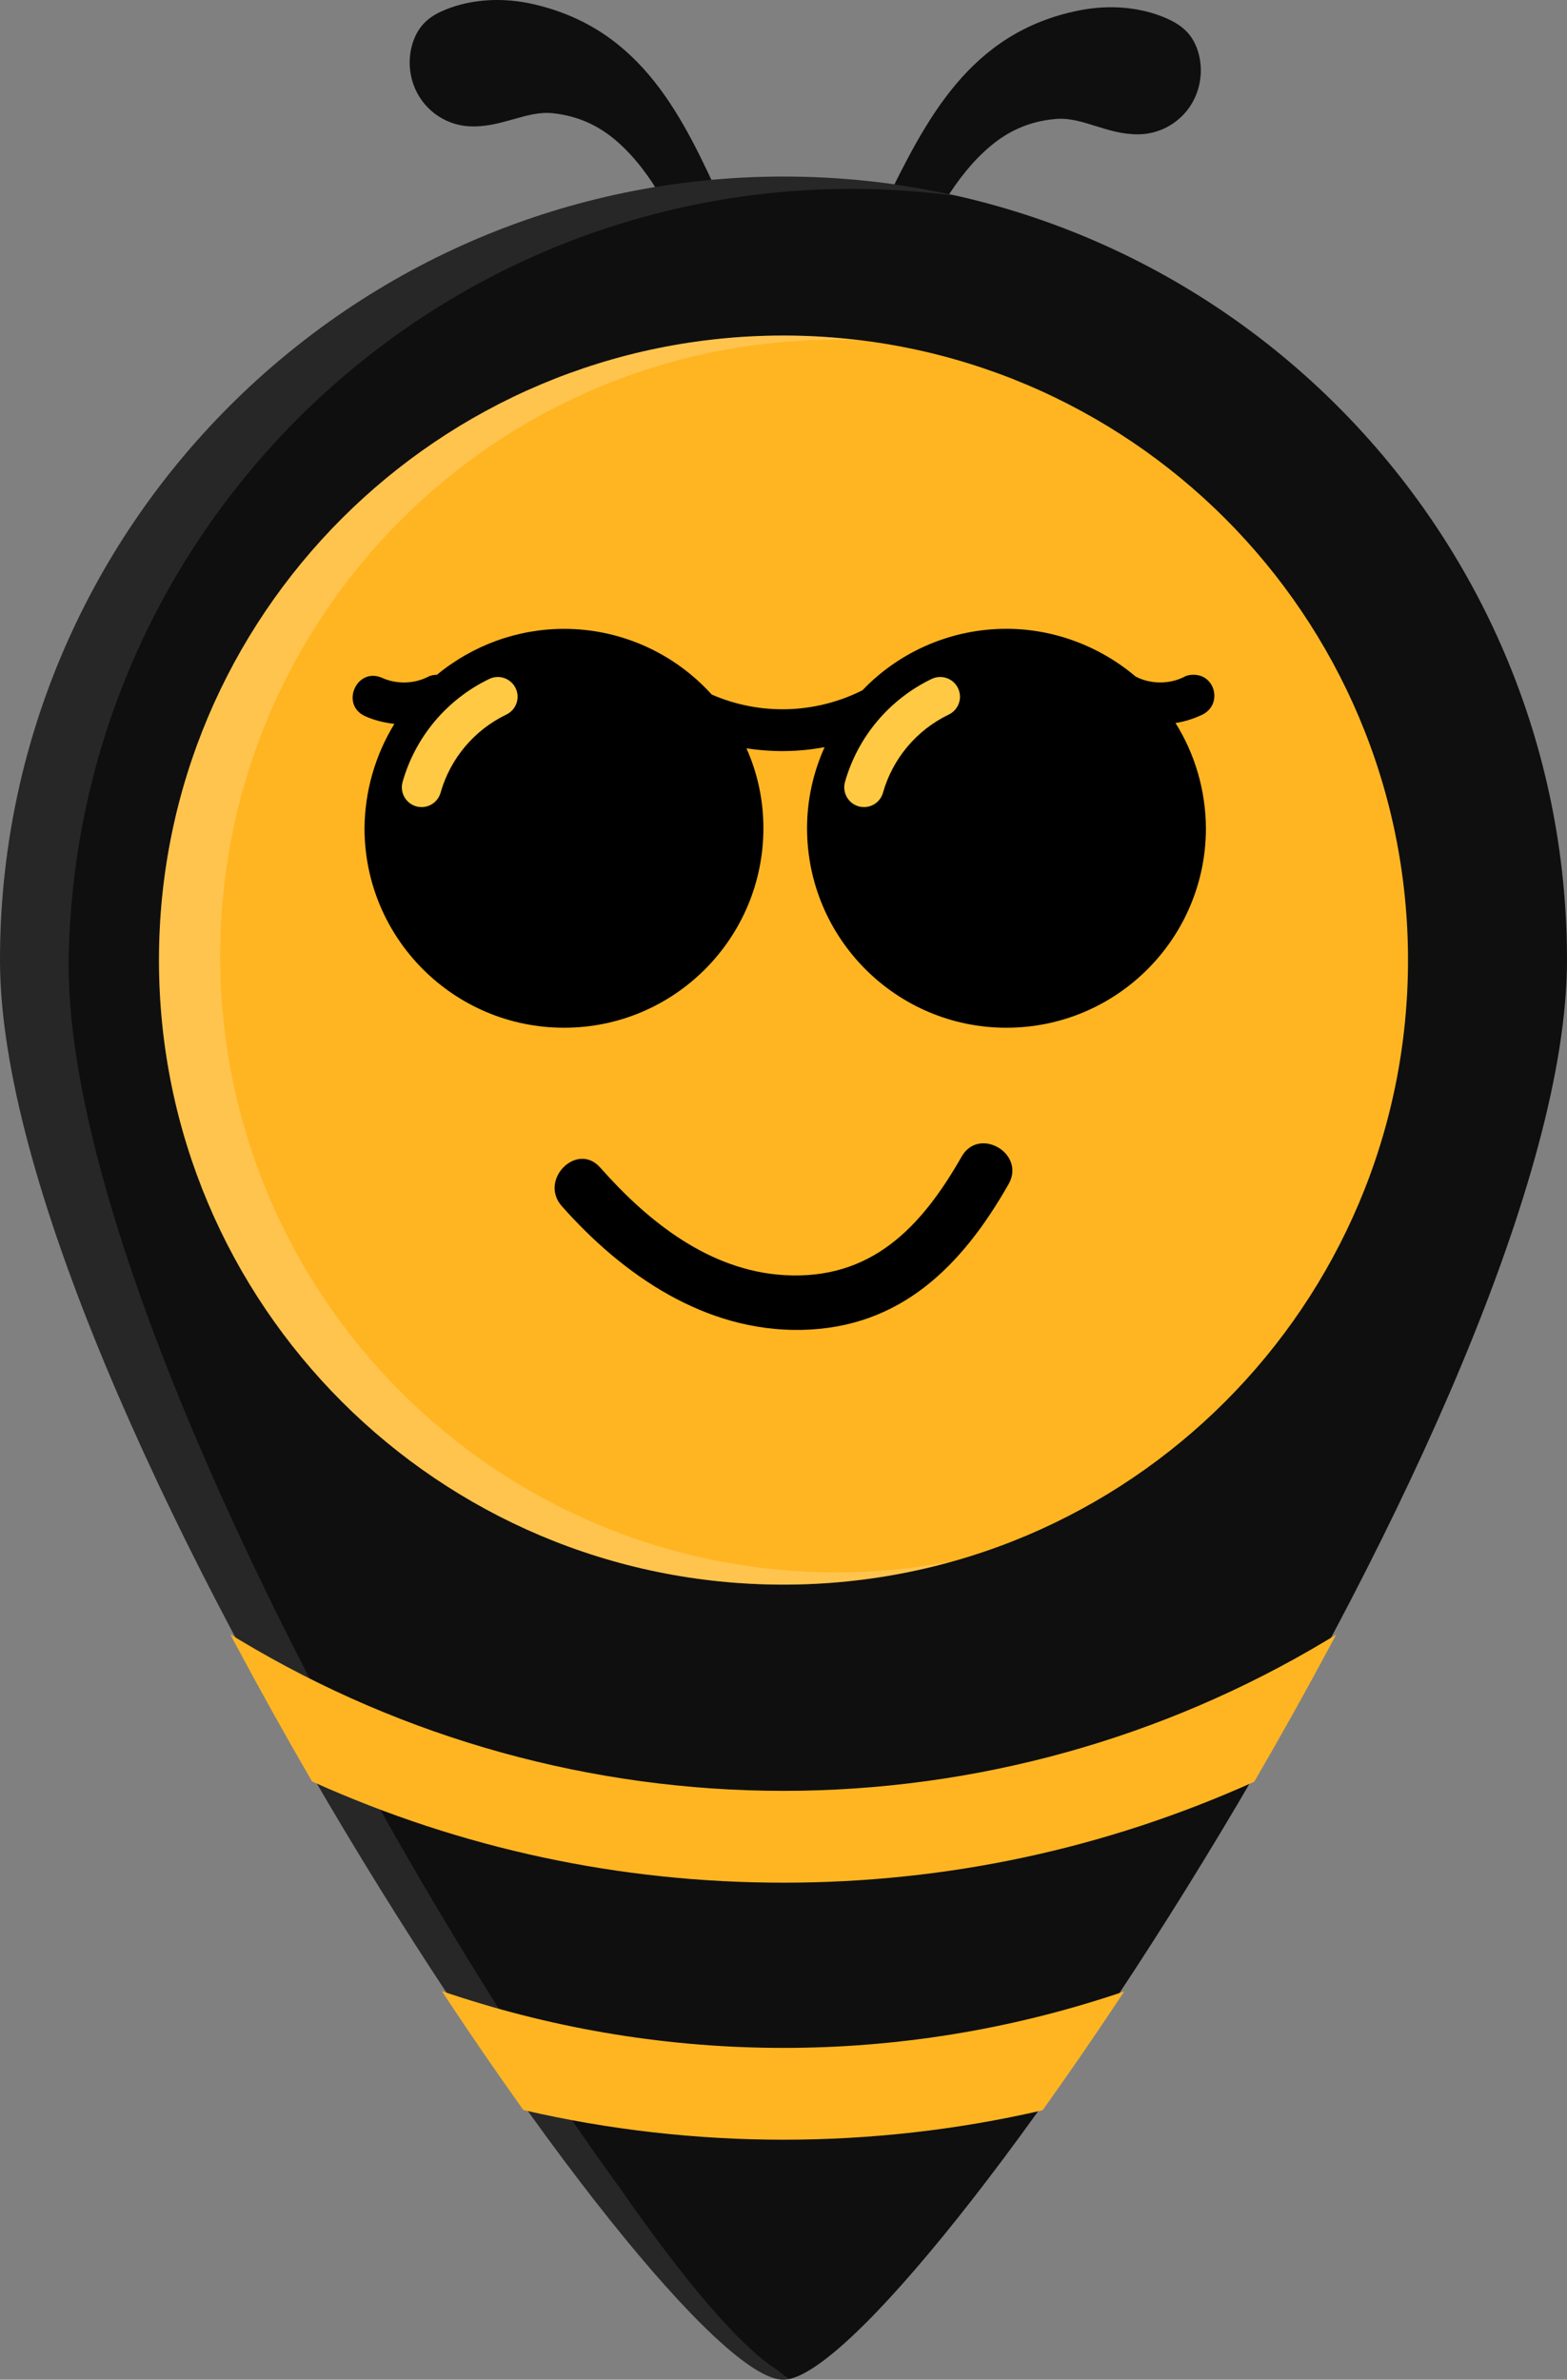 <svg version="1.1" id="图层_1" x="0px" y="0px" width="116.377px" height="176.732px" viewBox="0 0 116.377 176.732" enable-background="new 0 0 116.377 176.732" xml:space="preserve" xmlns="http://www.w3.org/2000/svg" xmlns:xlink="http://www.w3.org/1999/xlink" xmlns:xml="http://www.w3.org/XML/1998/namespace">
  <rect x="0" y="0" width="116.377" height="176.732" fill="#808080" stroke="none"/>
  <g>
    <path fill="#0F0F0F" d="M53.679,15.191C50.751,8.785,47.722,2.162,39.602,0.307c-2.278-0.521-4.582-0.377-6.517,0.409
		c-0.445,0.181-1.094,0.482-1.603,1.021c-0.398,0.418-0.692,0.957-0.875,1.594c-0.388,1.363-0.145,2.873,0.65,4.027
		c0.813,1.188,2.147,1.942,3.57,2.021c1.199,0.068,2.277-0.233,3.308-0.524c1.016-0.287,1.957-0.558,2.964-0.441
		c0.158,0.019,0.314,0.039,0.469,0.064c1.618,0.264,3.024,0.938,4.297,2.061c2.637,2.324,4.194,5.724,5.7,9.006l0.346,0.752
		c0.167,0.359,0.394,0.853,0.888,1.177c0.26,0.174,0.579,0.268,0.899,0.268c0.575,0,1.077-0.301,1.31-0.783
		c0.563-1.162-0.151-3.211-0.851-4.723L53.679,15.191z" class="color c1"/>
    <path fill="#0F0F0F" d="M89.035,4.043c-0.164-0.643-0.443-1.186-0.83-1.617c-0.494-0.551-1.136-0.87-1.572-1.065
		c-1.916-0.838-4.209-1.043-6.506-0.584C71.958,2.41,68.75,8.947,65.647,15.271l-0.506,1.026c-1.074,2.177-1.404,3.757-0.979,4.695
		c0.227,0.508,0.736,0.822,1.332,0.822c0.307,0,0.605-0.084,0.859-0.242c0.508-0.314,0.758-0.818,0.924-1.152l0.365-0.741
		c1.596-3.242,3.244-6.597,5.942-8.849c1.302-1.086,2.728-1.723,4.351-1.942c0.153-0.021,0.311-0.037,0.473-0.052
		c1.008-0.088,1.943,0.207,2.949,0.521c0.977,0.305,1.983,0.619,3.123,0.619l0.17-0.002c1.424-0.041,2.779-0.759,3.623-1.92
		C89.103,6.918,89.386,5.418,89.035,4.043z" class="color c1"/>
  </g>
  <path fill="#0F0F0F" d="M58.189,13.113C26.058,13.113,0,39.172,0,71.302c0,32.13,49.099,105.531,58.189,105.431
	c9.089-0.101,58.188-73.301,58.188-105.431C116.376,39.172,90.319,13.113,58.189,13.113L58.189,13.113z" class="color c1"/>
  <path fill="#FFB522" d="M58.189,24.92c25.615,0,46.38,20.767,46.38,46.383c0,25.617-20.766,46.382-46.38,46.382
	c-25.618,0-46.382-20.765-46.382-46.382C11.807,45.686,32.571,24.92,58.189,24.92L58.189,24.92z" class="color c2"/>
  <path opacity="0.2" fill="#FFFFFF" enable-background="new    " d="M62.126,116.775c-25.282,0-45.775-20.494-45.775-45.775
	s20.493-45.774,45.775-45.774c0.549,0,1.09,0.021,1.635,0.039c-1.828-0.218-3.686-0.345-5.572-0.345
	c-25.618,0-46.382,20.767-46.382,46.383c0,25.617,20.765,46.382,46.382,46.382c4.339,0,8.535-0.609,12.52-1.726
	C67.927,116.486,65.062,116.775,62.126,116.775z" class="color c3"/>
  <path opacity="0.1" fill="#FFFFFF" enable-background="new    " d="M57.619,175.932c-2.68-1.699-6.8-6.55-11.551-13.392
	C28.959,139.043,4.572,93.99,5.104,70.879c0.738-32.121,27.388-57.573,59.508-56.834c2.205,0.052,4.375,0.234,6.511,0.523
	c-4.16-0.949-8.485-1.455-12.934-1.455C26.058,13.113,0,39.172,0,71.302c0,32.13,49.099,105.531,58.189,105.431
	c0.129-0.002,0.27-0.023,0.418-0.058C58.294,176.463,57.962,176.213,57.619,175.932z" class="color c3"/>
  <g>
    <g>
      <path fill="#FFB522" d="M58.189,152.09c-8.427,0-16.754-1.35-24.75-4.008l-0.626-0.209l0.364,0.549
			c1.88,2.841,3.778,5.603,5.643,8.211l0.05,0.07l0.085,0.021c6.271,1.448,12.741,2.184,19.234,2.184
			c6.46,0,12.906-0.729,19.156-2.166l0.086-0.02l0.049-0.07c1.861-2.601,3.761-5.359,5.646-8.203l0.362-0.549l-0.622,0.207
			C74.888,150.75,66.587,152.09,58.189,152.09z" class="color c2"/>
      <path fill="#FFB522" d="M98.521,121.828C86.347,129.136,72.397,133,58.189,133c-14.23,0-28.192-3.871-40.378-11.197l-0.704-0.424
			l0.386,0.726c1.799,3.373,3.698,6.78,5.647,10.133l0.036,0.063l0.067,0.031c11.038,4.969,22.796,7.488,34.946,7.488
			c12.126,0,23.865-2.512,34.889-7.463l0.067-0.029l0.037-0.063c1.955-3.361,3.859-6.771,5.656-10.134l0.387-0.725L98.521,121.828z" class="color c2"/>
    </g>
  </g>
  <path d="M41.895,46.703c-3.455,0-6.783,1.215-9.447,3.412c-0.236,0-0.472,0.043-0.704,0.17c-1.026,0.512-2.305,0.533-3.349,0.064
	c-1.898-0.854-3.157,1.983-1.281,2.838c0.703,0.317,1.43,0.487,2.176,0.573c-1.43,2.326-2.196,5.015-2.219,7.742
	c0,8.191,6.635,14.824,14.824,14.824c8.17,0,14.801-6.633,14.801-14.824c0-2.047-0.426-4.071-1.258-5.928
	c1.92,0.297,3.881,0.277,5.802-0.086c-0.854,1.897-1.302,3.945-1.302,6.014c0,8.191,6.633,14.824,14.804,14.824
	c8.188,0,14.819-6.633,14.819-14.824c-0.02-2.752-0.787-5.459-2.258-7.805c0.682-0.107,1.365-0.322,1.982-0.619
	c1.516-0.727,1.004-2.986-0.66-2.965c-0.258,0-0.492,0.043-0.705,0.17c-1.045,0.512-2.303,0.533-3.369,0.064
	c-0.066-0.043-0.129-0.064-0.193-0.087c-2.688-2.28-6.1-3.561-9.616-3.561c-4.031,0-7.896,1.643-10.688,4.564
	c-3.52,1.77-7.614,1.877-11.196,0.319C50.041,48.473,46.076,46.703,41.895,46.703L41.895,46.703z"/>
  <path fill="#FFC943" d="M31.311,59.939c-0.133,0-0.268-0.017-0.401-0.054c-0.778-0.223-1.231-1.032-1.011-1.813
	c0.947-3.348,3.295-6.137,6.438-7.65c0.73-0.35,1.607-0.043,1.957,0.687c0.353,0.729,0.045,1.604-0.685,1.957
	c-2.388,1.149-4.169,3.266-4.888,5.807C32.537,59.52,31.95,59.939,31.311,59.939z" class="color c4"/>
  <path fill="#FFC943" d="M64.167,59.939c-0.133,0-0.268-0.017-0.4-0.054c-0.779-0.223-1.233-1.032-1.012-1.813
	c0.947-3.348,3.295-6.137,6.436-7.65c0.732-0.35,1.609-0.043,1.959,0.687c0.353,0.729,0.045,1.604-0.684,1.957
	c-2.389,1.149-4.17,3.266-4.889,5.807C65.394,59.52,64.808,59.939,64.167,59.939z" class="color c4"/>
  <g>
    <g>
      <g>
        <path d="M41.72,89.57c4.544,5.139,10.652,9.326,17.778,9.197c7.403-0.136,11.957-4.765,15.41-10.83
				c1.288-2.267-2.201-4.304-3.49-2.041c-2.979,5.233-6.701,9.192-13.199,8.801c-5.558-0.338-10.105-3.984-13.64-7.984
				C42.852,84.76,40.002,87.627,41.72,89.57L41.72,89.57z"/>
      </g>
    </g>
  </g>
</svg>
